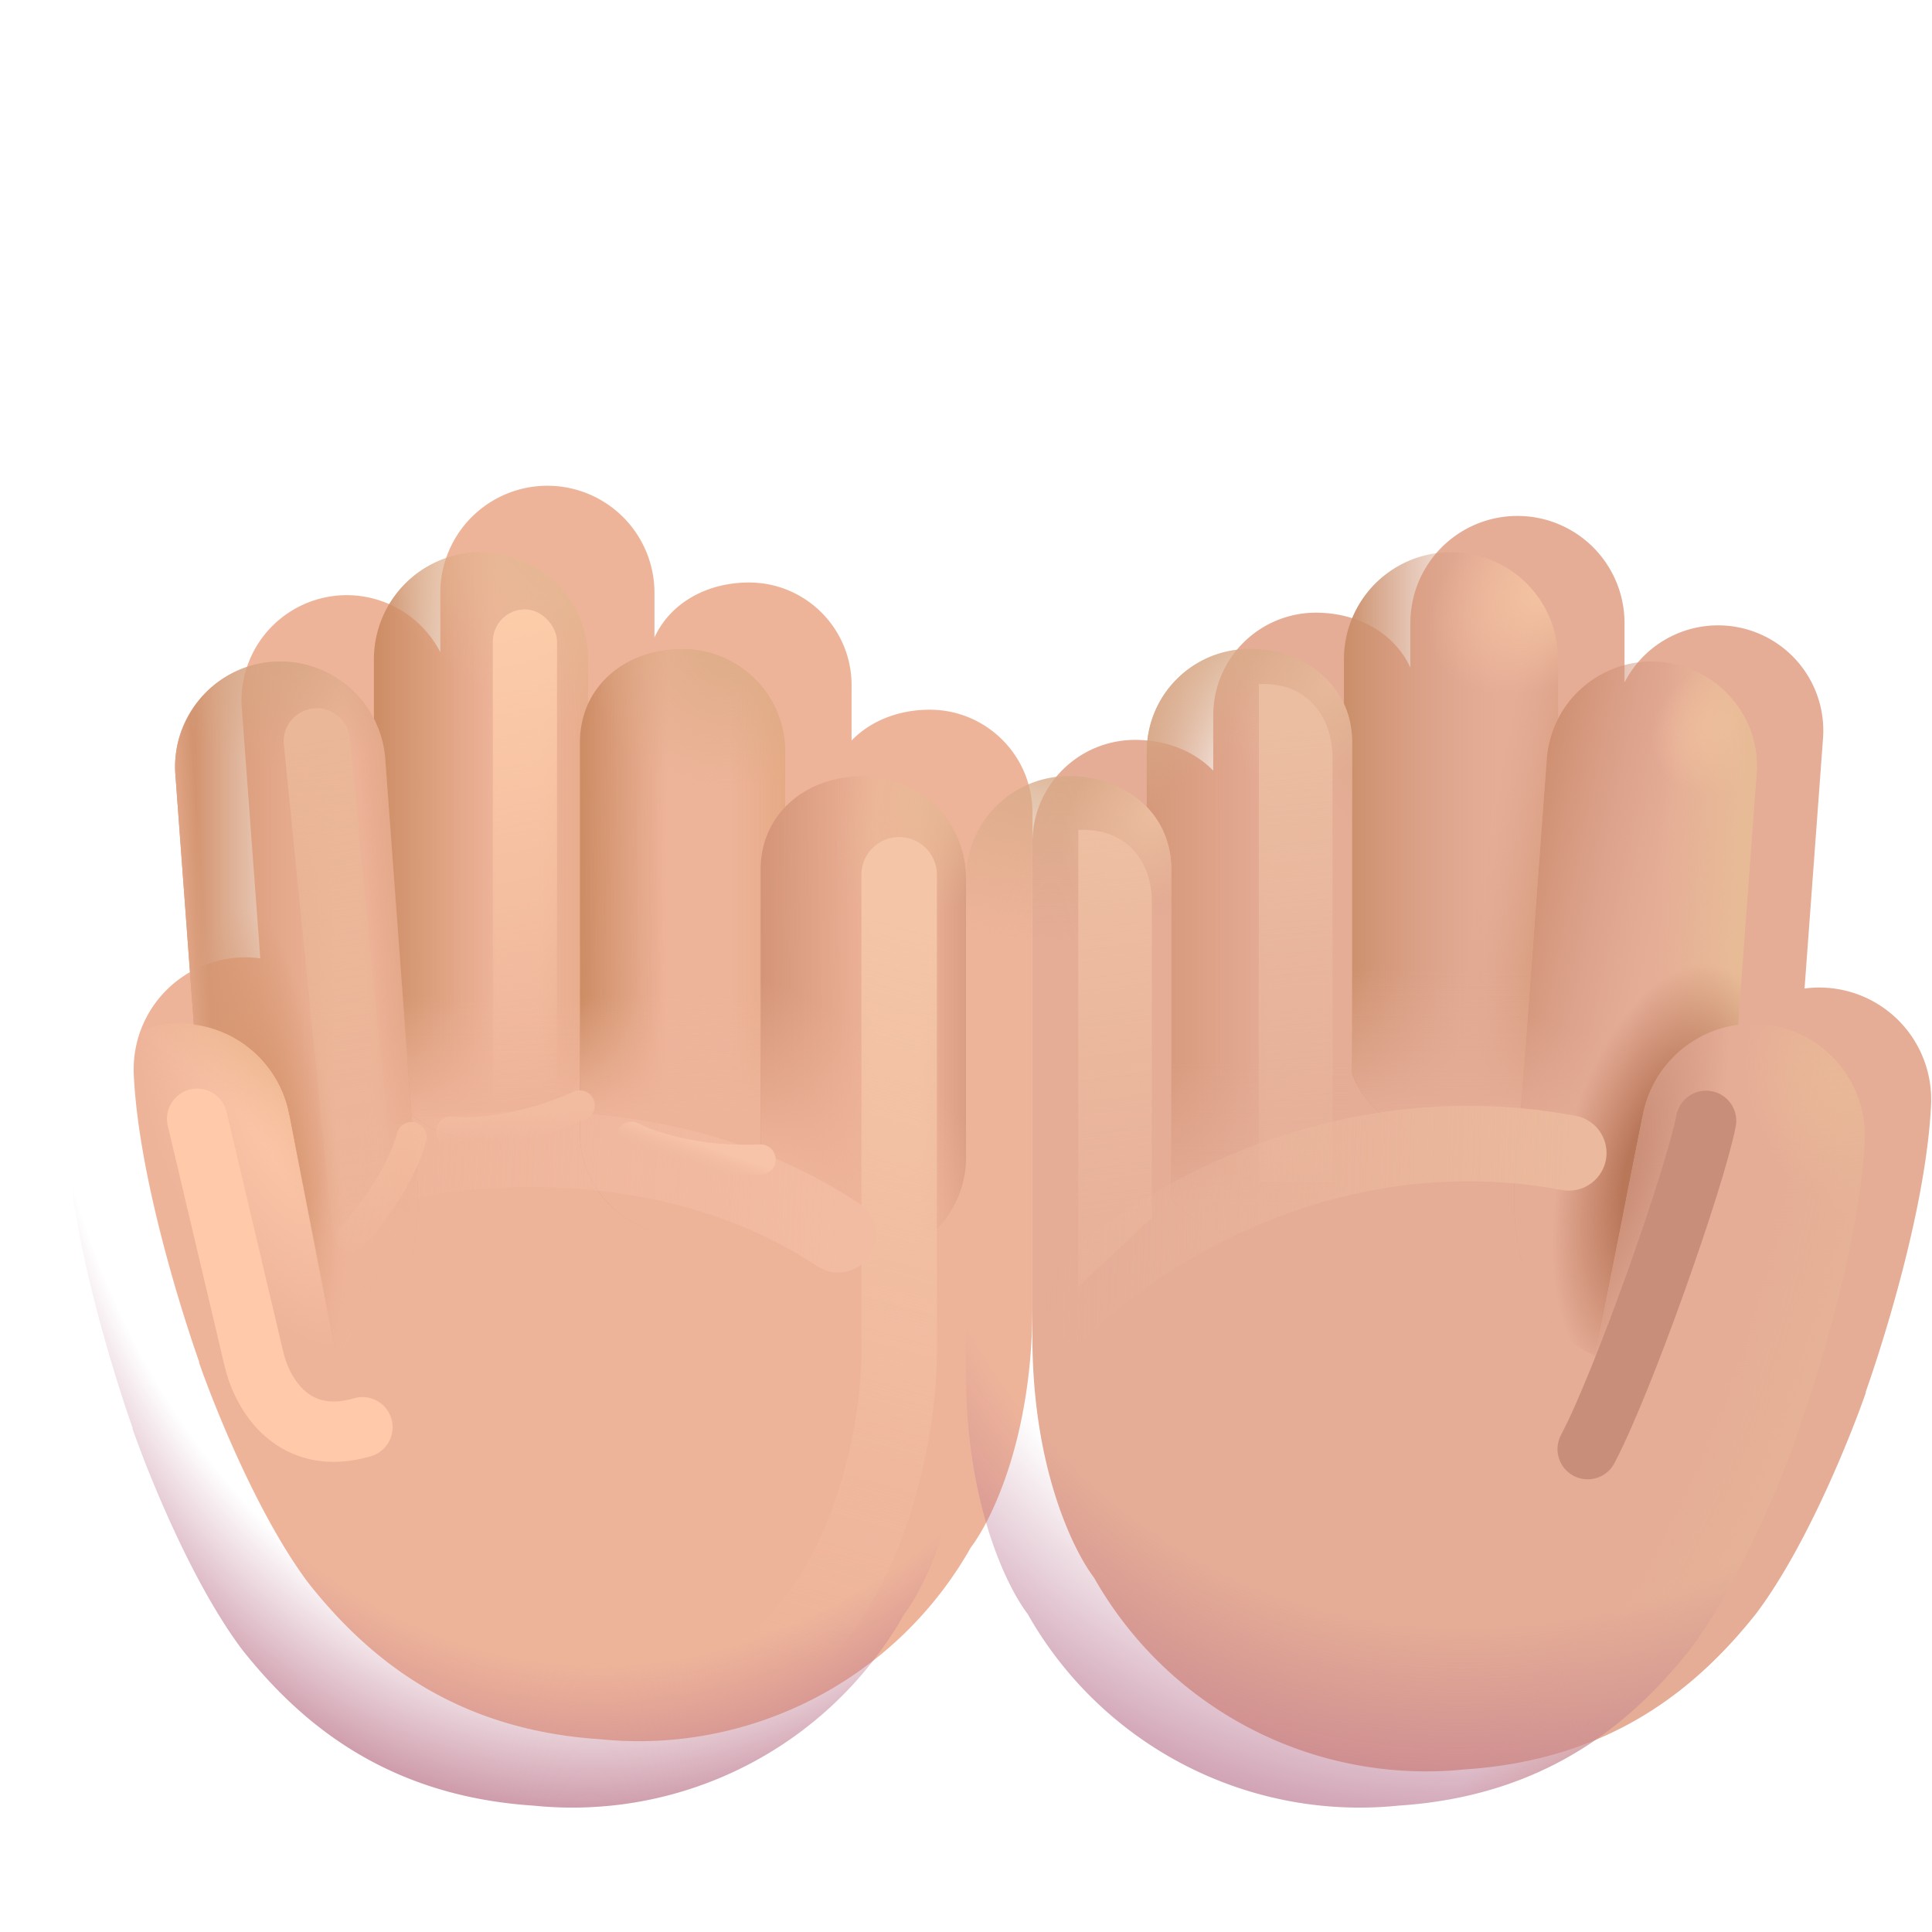 <svg width="32" height="32" fill="none" xmlns="http://www.w3.org/2000/svg"><g filter="url(#a)"><path d="M6.193 10.919a1.773 1.773 0 1 1 3.547 0v.739c.259-.566.862-.91 1.565-.91.94 0 1.7.762 1.7 1.702v.915c.313-.324.776-.51 1.294-.51.94 0 1.701.762 1.701 1.701v8.196c0 2.118-.656 3.498-1.021 3.98a6.317 6.317 0 0 1-6.14 3.175c-2.468-.161-3.883-1.396-4.823-2.577-.86-1.14-1.594-3.011-1.82-3.664l.002-.011c-.276-.782-1.01-3.072-1.084-4.79v-.055a1.853 1.853 0 0 1 2.097-1.837l-.306-4.145a1.743 1.743 0 0 1 3.288-.925v-.984Z" fill="#EEB49A"/></g><path d="M6.193 10.919a1.773 1.773 0 1 1 3.547 0v.739c.259-.566.862-.91 1.565-.91.94 0 1.7.762 1.7 1.702v.915c.313-.324.776-.51 1.294-.51.94 0 1.701.762 1.701 1.701v8.196c0 2.118-.656 3.498-1.021 3.98a6.317 6.317 0 0 1-6.14 3.175c-2.468-.161-3.883-1.396-4.823-2.577-.86-1.14-1.594-3.011-1.82-3.664l.002-.011c-.276-.782-1.01-3.072-1.084-4.79v-.055a1.853 1.853 0 0 1 2.097-1.837l-.306-4.145a1.743 1.743 0 0 1 3.288-.925v-.984Z" fill="url(#b)"/><path d="M4.515 10.961c-.96.071-1.68.907-1.61 1.867l.306 4.145c.8.105 1.439.72 1.58 1.508h.002l.785 3.974c.406-.171 1.672-.875 1.263-3.647l-.46-6.237a1.743 1.743 0 0 0-1.866-1.61Z" fill="url(#c)"/><path d="M4.515 10.961c-.96.071-1.68.907-1.61 1.867l.306 4.145c.8.105 1.439.72 1.58 1.508h.002l.785 3.974c.406-.171 1.672-.875 1.263-3.647l-.46-6.237a1.743 1.743 0 0 0-1.866-1.61Z" fill="url(#d)"/><path d="M4.515 10.961c-.96.071-1.68.907-1.61 1.867l.306 4.145c.8.105 1.439.72 1.58 1.508h.002l.785 3.974c.406-.171 1.672-.875 1.263-3.647l-.46-6.237a1.743 1.743 0 0 0-1.866-1.61Z" fill="url(#e)"/><path d="M4.515 10.961c-.96.071-1.68.907-1.61 1.867l.306 4.145c.8.105 1.439.72 1.58 1.508h.002l.785 3.974c.406-.171 1.672-.875 1.263-3.647l-.46-6.237a1.743 1.743 0 0 0-1.866-1.61Z" fill="url(#f)"/><path d="M4.515 10.961c-.96.071-1.68.907-1.61 1.867l.306 4.145c.8.105 1.439.72 1.58 1.508h.002l.785 3.974c.406-.171 1.672-.875 1.263-3.647l-.46-6.237a1.743 1.743 0 0 0-1.866-1.61Z" fill="url(#g)"/><path d="M4.515 10.961c-.96.071-1.68.907-1.61 1.867l.306 4.145c.8.105 1.439.72 1.58 1.508h.002l.785 3.974c.406-.171 1.672-.875 1.263-3.647l-.46-6.237a1.743 1.743 0 0 0-1.866-1.61Z" fill="url(#h)"/><path d="M6.193 10.919a1.773 1.773 0 1 1 3.547 0v.739c-.088.19-.136.406-.136.643v5.492a1.774 1.774 0 0 1-2.789.668l-.434-5.89a1.737 1.737 0 0 0-.188-.668v-.984Z" fill="url(#i)"/><path d="M6.193 10.919a1.773 1.773 0 1 1 3.547 0v.739c-.088.19-.136.406-.136.643v5.492a1.774 1.774 0 0 1-2.789.668l-.434-5.89a1.737 1.737 0 0 0-.188-.668v-.984Z" fill="url(#j)"/><path d="M6.193 10.919a1.773 1.773 0 1 1 3.547 0v.739c-.088.19-.136.406-.136.643v5.492a1.774 1.774 0 0 1-2.789.668l-.434-5.89a1.737 1.737 0 0 0-.188-.668v-.984Z" fill="url(#k)"/><path d="M6.193 10.919a1.773 1.773 0 1 1 3.547 0v.739c-.088.19-.136.406-.136.643v5.492a1.774 1.774 0 0 1-2.789.668l-.434-5.89a1.737 1.737 0 0 0-.188-.668v-.984Z" fill="url(#l)"/><path d="M11.305 10.749c-.94 0-1.7.612-1.7 1.551v6.456a1.7 1.7 0 0 0 2.993 1.105v-5.454c0-.422.154-.778.408-1.042v-.915a1.7 1.7 0 0 0-1.701-1.701Z" fill="url(#m)"/><path d="M11.305 10.749c-.94 0-1.7.612-1.7 1.551v6.456a1.7 1.7 0 0 0 2.993 1.105v-5.454c0-.422.154-.778.408-1.042v-.915a1.7 1.7 0 0 0-1.701-1.701Z" fill="url(#n)"/><path d="M11.305 10.749c-.94 0-1.7.612-1.7 1.551v6.456a1.7 1.7 0 0 0 2.993 1.105v-5.454c0-.422.154-.778.408-1.042v-.915a1.7 1.7 0 0 0-1.701-1.701Z" fill="url(#o)"/><path d="M11.305 10.749c-.94 0-1.7.612-1.7 1.551v6.456a1.7 1.7 0 0 0 2.993 1.105v-5.454c0-.422.154-.778.408-1.042v-.915a1.7 1.7 0 0 0-1.701-1.701Z" fill="url(#p)"/><path d="M12.598 14.407c0-.94.762-1.552 1.701-1.552.94 0 1.701.762 1.701 1.701v4.613a1.7 1.7 0 1 1-3.402 0v-4.762Z" fill="url(#q)"/><path d="M12.598 14.407c0-.94.762-1.552 1.701-1.552.94 0 1.701.762 1.701 1.701v4.613a1.7 1.7 0 1 1-3.402 0v-4.762Z" fill="url(#r)"/><path d="M12.598 14.407c0-.94.762-1.552 1.701-1.552.94 0 1.701.762 1.701 1.701v4.613a1.7 1.7 0 1 1-3.402 0v-4.762Z" fill="url(#s)"/><path d="M12.598 14.407c0-.94.762-1.552 1.701-1.552.94 0 1.701.762 1.701 1.701v4.613a1.7 1.7 0 1 1-3.402 0v-4.762Z" fill="url(#t)"/><path d="M1.114 18.866v-.056a1.853 1.853 0 0 1 3.677-.33h.002l.772 4.012-3.346 1.221c-.258-.719-1.03-3.085-1.105-4.848Z" fill="url(#u)"/><path d="M1.114 18.866v-.056a1.853 1.853 0 0 1 3.677-.33h.002l.772 4.012-3.346 1.221c-.258-.719-1.03-3.085-1.105-4.848Z" fill="url(#v)"/><g filter="url(#w)"><path d="m5.541 20.752-.837-8.4a.548.548 0 1 1 1.09-.108l.74 7.607-.993.901Z" fill="url(#x)"/></g><g filter="url(#y)"><rect x="8.163" y="10.093" width="1.063" height="8.793" rx=".531" fill="url(#z)"/></g><g filter="url(#A)"><path d="M14.893 14.489v7.862c.011 1.226-.432 4.015-2.295 5.365" stroke="url(#B)" stroke-width="1.25" stroke-linecap="round"/></g><g filter="url(#C)"><path d="M6.156 19.372c1.406-.416 4.92-.783 7.727 1.08" stroke="url(#D)" stroke-width="1.25" stroke-linecap="round"/></g><g filter="url(#E)"><path d="m3.266 18.531.944 3.996c.145.593.668 1.441 1.793 1.113" stroke="#FFC9AA" stroke-linecap="round"/></g><g filter="url(#F)"><path d="M6.817 18.835c-.065.266-.358.973-1.012 1.673" stroke="url(#G)" stroke-width=".5" stroke-linecap="round"/></g><g filter="url(#H)"><path d="M10.458 18.83c.27.146 1.078.425 2.14.375" stroke="url(#I)" stroke-width=".5" stroke-linecap="round"/></g><g filter="url(#J)"><path d="M7.473 18.746c.305.037 1.159 0 2.129-.436" stroke="url(#K)" stroke-width=".5" stroke-linecap="round"/></g><g filter="url(#L)"><path d="M25.807 10.919a1.773 1.773 0 1 0-3.547 0v.739c-.259-.566-.862-.91-1.565-.91a1.7 1.7 0 0 0-1.7 1.702v.915c-.313-.324-.776-.51-1.294-.51A1.7 1.7 0 0 0 16 14.556v8.196c0 2.118.656 3.498 1.021 3.98a6.317 6.317 0 0 0 6.14 3.175c2.468-.161 3.883-1.396 4.823-2.577.86-1.14 1.594-3.011 1.82-3.664l-.002-.011c.276-.782 1.01-3.072 1.084-4.79v-.055a1.853 1.853 0 0 0-2.097-1.837l.306-4.145a1.743 1.743 0 0 0-3.288-.925v-.984Z" fill="#E5AC96"/></g><path d="M25.807 10.919a1.773 1.773 0 1 0-3.547 0v.739c-.259-.566-.862-.91-1.565-.91a1.7 1.7 0 0 0-1.7 1.702v.915c-.313-.324-.776-.51-1.294-.51A1.7 1.7 0 0 0 16 14.556v8.196c0 2.118.656 3.498 1.021 3.98a6.317 6.317 0 0 0 6.14 3.175c2.468-.161 3.883-1.396 4.823-2.577.86-1.14 1.594-3.011 1.82-3.664l-.002-.011c.276-.782 1.01-3.072 1.084-4.79v-.055a1.853 1.853 0 0 0-2.097-1.837l.306-4.145a1.743 1.743 0 0 0-3.288-.925v-.984Z" fill="url(#M)"/><path d="M25.807 10.919a1.773 1.773 0 1 0-3.547 0v.739c-.259-.566-.862-.91-1.565-.91a1.7 1.7 0 0 0-1.7 1.702v.915c-.313-.324-.776-.51-1.294-.51A1.7 1.7 0 0 0 16 14.556v8.196c0 2.118.656 3.498 1.021 3.98a6.317 6.317 0 0 0 6.14 3.175c2.468-.161 3.883-1.396 4.823-2.577.86-1.14 1.594-3.011 1.82-3.664l-.002-.011c.276-.782 1.01-3.072 1.084-4.79v-.055a1.853 1.853 0 0 0-2.097-1.837l.306-4.145a1.743 1.743 0 0 0-3.288-.925v-.984Z" fill="url(#N)"/><path d="M25.807 10.919a1.773 1.773 0 1 0-3.547 0v.739c-.259-.566-.862-.91-1.565-.91a1.7 1.7 0 0 0-1.7 1.702v.915c-.313-.324-.776-.51-1.294-.51A1.7 1.7 0 0 0 16 14.556v8.196c0 2.118.656 3.498 1.021 3.98a6.317 6.317 0 0 0 6.14 3.175c2.468-.161 3.883-1.396 4.823-2.577.86-1.14 1.594-3.011 1.82-3.664l-.002-.011c.276-.782 1.01-3.072 1.084-4.79v-.055a1.853 1.853 0 0 0-2.097-1.837l.306-4.145a1.743 1.743 0 0 0-3.288-.925v-.984Z" fill="url(#O)"/><path d="M27.485 10.961c.96.071 1.68.907 1.61 1.867l-.306 4.145c-.8.105-1.439.72-1.58 1.508h-.002l-.785 3.974c-.406-.171-1.672-.875-1.263-3.647l.46-6.237c.071-.96.907-1.68 1.866-1.61Z" fill="url(#P)"/><path d="M27.485 10.961c.96.071 1.68.907 1.61 1.867l-.306 4.145c-.8.105-1.439.72-1.58 1.508h-.002l-.785 3.974c-.406-.171-1.672-.875-1.263-3.647l.46-6.237c.071-.96.907-1.68 1.866-1.61Z" fill="url(#Q)"/><path d="M27.485 10.961c.96.071 1.68.907 1.61 1.867l-.306 4.145c-.8.105-1.439.72-1.58 1.508h-.002l-.785 3.974c-.406-.171-1.672-.875-1.263-3.647l.46-6.237c.071-.96.907-1.68 1.866-1.61Z" fill="url(#R)"/><path d="M27.485 10.961c.96.071 1.68.907 1.61 1.867l-.306 4.145c-.8.105-1.439.72-1.58 1.508h-.002l-.785 3.974c-.406-.171-1.672-.875-1.263-3.647l.46-6.237c.071-.96.907-1.68 1.866-1.61Z" fill="url(#S)"/><path d="M27.485 10.961c.96.071 1.68.907 1.61 1.867l-.306 4.145c-.8.105-1.439.72-1.58 1.508h-.002l-.785 3.974c-.406-.171-1.672-.875-1.263-3.647l.46-6.237c.071-.96.907-1.68 1.866-1.61Z" fill="url(#T)"/><path d="M25.807 10.919a1.773 1.773 0 1 0-3.547 0v.739c.088.19.136.406.136.643v5.492a1.774 1.774 0 0 0 2.789.668l.434-5.89c.018-.24.084-.466.188-.668v-.984Z" fill="url(#U)"/><path d="M25.807 10.919a1.773 1.773 0 1 0-3.547 0v.739c.088.19.136.406.136.643v5.492a1.774 1.774 0 0 0 2.789.668l.434-5.89c.018-.24.084-.466.188-.668v-.984Z" fill="url(#V)"/><path d="M25.807 10.919a1.773 1.773 0 1 0-3.547 0v.739c.088.19.136.406.136.643v5.492a1.774 1.774 0 0 0 2.789.668l.434-5.89c.018-.24.084-.466.188-.668v-.984Z" fill="url(#W)"/><path d="M25.807 10.919a1.773 1.773 0 1 0-3.547 0v.739c.088.19.136.406.136.643v5.492a1.774 1.774 0 0 0 2.789.668l.434-5.89c.018-.24.084-.466.188-.668v-.984Z" fill="url(#X)"/><path d="M20.695 10.749c.94 0 1.7.612 1.7 1.551v6.456a1.7 1.7 0 0 1-2.993 1.105v-5.454c0-.422-.154-.778-.408-1.042v-.915c0-.94.762-1.701 1.701-1.701Z" fill="url(#Y)"/><path d="M20.695 10.749c.94 0 1.7.612 1.7 1.551v6.456a1.7 1.7 0 0 1-2.993 1.105v-5.454c0-.422-.154-.778-.408-1.042v-.915c0-.94.762-1.701 1.701-1.701Z" fill="url(#Z)"/><path d="M20.695 10.749c.94 0 1.7.612 1.7 1.551v6.456a1.7 1.7 0 0 1-2.993 1.105v-5.454c0-.422-.154-.778-.408-1.042v-.915c0-.94.762-1.701 1.701-1.701Z" fill="url(#aa)"/><path d="M20.695 10.749c.94 0 1.7.612 1.7 1.551v6.456a1.7 1.7 0 0 1-2.993 1.105v-5.454c0-.422-.154-.778-.408-1.042v-.915c0-.94.762-1.701 1.701-1.701Z" fill="url(#ab)"/><path d="M19.402 14.407c0-.94-.762-1.552-1.701-1.552A1.7 1.7 0 0 0 16 14.556v4.613a1.7 1.7 0 1 0 3.402 0v-4.762Z" fill="url(#ac)"/><path d="M19.402 14.407c0-.94-.762-1.552-1.701-1.552A1.7 1.7 0 0 0 16 14.556v4.613a1.7 1.7 0 1 0 3.402 0v-4.762Z" fill="url(#ad)"/><path d="M30.886 18.866v-.056a1.853 1.853 0 0 0-3.677-.33h-.002l-.793 4.03 3.367 1.203c.258-.719 1.03-3.085 1.105-4.848Z" fill="url(#ae)"/><g filter="url(#af)"><path d="M28.258 18.565c-.188.958-1.367 4.312-1.961 5.437" stroke="#C98E7A" stroke-linecap="round"/></g><g filter="url(#ag)"><path d="M17.86 21.315v-7.569c.867-.037 1.218.596 1.218 1.176v5.247l-1.219 1.146Z" fill="url(#ah)"/></g><g filter="url(#ai)"><path d="M20.851 19.565V11.33c.867-.039 1.22.618 1.22 1.22v7.015h-1.22Z" fill="url(#aj)"/></g><g filter="url(#ak)"><path d="M17.64 21.659c1.115-1.167 4.344-3.313 8.344-2.563" stroke="url(#al)" stroke-width="1.25" stroke-linecap="round"/></g><defs><linearGradient id="c" x1="3.245" y1="16.706" x2="5.55" y2="16.706" gradientUnits="userSpaceOnUse"><stop stop-color="#D39571"/><stop offset="1" stop-color="#D39571" stop-opacity="0"/></linearGradient><linearGradient id="d" x1="3.174" y1="16.891" x2="3.508" y2="16.867" gradientUnits="userSpaceOnUse"><stop stop-color="#E1A586"/><stop offset="1" stop-color="#E1A586" stop-opacity="0"/></linearGradient><linearGradient id="e" x1="7.499" y1="16.188" x2="6.058" y2="16.299" gradientUnits="userSpaceOnUse"><stop stop-color="#D79875"/><stop offset="1" stop-color="#D79875" stop-opacity="0"/></linearGradient><linearGradient id="h" x1="7.106" y1="19.599" x2="5.65" y2="18.866" gradientUnits="userSpaceOnUse"><stop stop-color="#EEB49A"/><stop offset="1" stop-color="#EEB49A" stop-opacity="0"/></linearGradient><linearGradient id="i" x1="6.193" y1="14.519" x2="8.219" y2="14.519" gradientUnits="userSpaceOnUse"><stop stop-color="#CC8D65"/><stop offset="1" stop-color="#CC8D65" stop-opacity="0"/></linearGradient><linearGradient id="j" x1="10.254" y1="14.479" x2="8.922" y2="14.479" gradientUnits="userSpaceOnUse"><stop stop-color="#E3A782"/><stop offset="1" stop-color="#E3A782" stop-opacity="0"/></linearGradient><linearGradient id="k" x1="8.146" y1="18.528" x2="8.146" y2="16.512" gradientUnits="userSpaceOnUse"><stop stop-color="#EEB49A"/><stop offset="1" stop-color="#EEB49A" stop-opacity="0"/></linearGradient><linearGradient id="m" x1="9.604" y1="16.065" x2="11.048" y2="16.068" gradientUnits="userSpaceOnUse"><stop stop-color="#CC8C64"/><stop offset="1" stop-color="#CC8C64" stop-opacity="0"/></linearGradient><linearGradient id="n" x1="13.245" y1="16.093" x2="12.069" y2="16.093" gradientUnits="userSpaceOnUse"><stop stop-color="#E3A880"/><stop offset="1" stop-color="#E3A880" stop-opacity="0"/></linearGradient><linearGradient id="o" x1="10.947" y1="20.114" x2="10.889" y2="16.481" gradientUnits="userSpaceOnUse"><stop offset=".46" stop-color="#EEB49A"/><stop offset="1" stop-color="#EEB49A" stop-opacity="0"/></linearGradient><linearGradient id="q" x1="12.474" y1="18.172" x2="14.51" y2="18.176" gradientUnits="userSpaceOnUse"><stop stop-color="#D29275"/><stop offset="1" stop-color="#D29275" stop-opacity="0"/></linearGradient><linearGradient id="r" x1="16.608" y1="18.172" x2="15.216" y2="18.172" gradientUnits="userSpaceOnUse"><stop stop-color="#C98D72"/><stop offset="1" stop-color="#C98D72" stop-opacity="0"/></linearGradient><linearGradient id="x" x1="5.331" y1="12.202" x2="6.978" y2="21.89" gradientUnits="userSpaceOnUse"><stop stop-color="#EAB798"/><stop offset="1" stop-color="#EAB798" stop-opacity="0"/></linearGradient><linearGradient id="z" x1="8.695" y1="9.904" x2="10.188" y2="17.956" gradientUnits="userSpaceOnUse"><stop stop-color="#FDCDAA"/><stop offset="1" stop-color="#FDCDAA" stop-opacity="0"/></linearGradient><linearGradient id="B" x1="15.875" y1="15.534" x2="12.598" y2="27.346" gradientUnits="userSpaceOnUse"><stop stop-color="#F4C5A7"/><stop offset="1" stop-color="#F4C5A7" stop-opacity="0"/></linearGradient><linearGradient id="D" x1="13.883" y1="20.148" x2="5.886" y2="19.743" gradientUnits="userSpaceOnUse"><stop stop-color="#F2BCA2"/><stop offset="1" stop-color="#F2BCA2" stop-opacity="0"/></linearGradient><linearGradient id="G" x1="7.129" y1="18.562" x2="6.894" y2="20.983" gradientUnits="userSpaceOnUse"><stop stop-color="#F4BC9F"/><stop offset="1" stop-color="#F4BC9F" stop-opacity="0"/></linearGradient><linearGradient id="I" x1="12.725" y1="19.331" x2="12.579" y2="19.754" gradientUnits="userSpaceOnUse"><stop stop-color="#F8C4A9"/><stop offset="1" stop-color="#ECB89D" stop-opacity="0"/></linearGradient><linearGradient id="K" x1="9.766" y1="18.381" x2="9.785" y2="18.828" gradientUnits="userSpaceOnUse"><stop stop-color="#F2BCA1"/><stop offset="1" stop-color="#F2BCA1" stop-opacity="0"/></linearGradient><linearGradient id="P" x1="24.703" y1="16.221" x2="27.089" y2="16.706" gradientUnits="userSpaceOnUse"><stop stop-color="#CD8D6E"/><stop offset="1" stop-color="#D49A86" stop-opacity="0"/></linearGradient><linearGradient id="Q" x1="26.047" y1="19.252" x2="26.672" y2="17.221" gradientUnits="userSpaceOnUse"><stop stop-color="#E5AC96"/><stop offset="1" stop-color="#E5AC96" stop-opacity="0"/></linearGradient><linearGradient id="S" x1="28.672" y1="17.08" x2="27.266" y2="17.002" gradientUnits="userSpaceOnUse"><stop stop-color="#E8BB97"/><stop offset="1" stop-color="#E8BB97" stop-opacity="0"/></linearGradient><linearGradient id="U" x1="22.26" y1="14.015" x2="24.742" y2="14.015" gradientUnits="userSpaceOnUse"><stop stop-color="#CA8E69"/><stop offset="1" stop-color="#D79E87" stop-opacity="0"/></linearGradient><linearGradient id="V" x1="26.234" y1="14.284" x2="24.655" y2="14.015" gradientUnits="userSpaceOnUse"><stop stop-color="#D1956B"/><stop offset="1" stop-color="#DBA28C" stop-opacity="0"/><stop offset="1" stop-color="#D1956B" stop-opacity="0"/></linearGradient><linearGradient id="W" x1="23.293" y1="18.397" x2="23.293" y2="16.015" gradientUnits="userSpaceOnUse"><stop stop-color="#E5AC96"/><stop offset="1" stop-color="#E5AC96" stop-opacity="0"/></linearGradient><linearGradient id="Y" x1="18.46" y1="15.603" x2="21.026" y2="15.603" gradientUnits="userSpaceOnUse"><stop stop-color="#D09271"/><stop offset="1" stop-color="#D09271" stop-opacity="0"/></linearGradient><linearGradient id="Z" x1="19.984" y1="19.971" x2="19.984" y2="17.596" gradientUnits="userSpaceOnUse"><stop stop-color="#E5AC96"/><stop offset="1" stop-color="#E5AC96" stop-opacity="0"/></linearGradient><linearGradient id="ah" x1="17.859" y1="13.745" x2="19.1" y2="22.988" gradientUnits="userSpaceOnUse"><stop stop-color="#EEBFA2"/><stop offset="1" stop-color="#EEBFA2" stop-opacity="0"/></linearGradient><linearGradient id="aj" x1="21.3" y1="12.075" x2="22.088" y2="20.948" gradientUnits="userSpaceOnUse"><stop stop-color="#EBBDA1"/><stop offset="1" stop-color="#EBBDA1" stop-opacity="0"/></linearGradient><linearGradient id="al" x1="25.984" y1="21.076" x2="17.334" y2="20.829" gradientUnits="userSpaceOnUse"><stop stop-color="#EBB99D"/><stop offset="1" stop-color="#EBB99D" stop-opacity="0"/></linearGradient><radialGradient id="b" cx="0" cy="0" r="1" gradientUnits="userSpaceOnUse" gradientTransform="matrix(-2.405 17.944 -12.747 -1.709 10.962 12.941)"><stop offset=".813" stop-color="#BB748A" stop-opacity="0"/><stop offset="1" stop-color="#BB748A"/></radialGradient><radialGradient id="f" cx="0" cy="0" r="1" gradientUnits="userSpaceOnUse" gradientTransform="matrix(1.156 -.125 .496 4.586 4.5 19.594)"><stop stop-color="#D39066"/><stop offset="1" stop-color="#D39066" stop-opacity="0"/></radialGradient><radialGradient id="g" cx="0" cy="0" r="1" gradientUnits="userSpaceOnUse" gradientTransform="matrix(-.286 2.594 -2.484 -.274 4.91 10.156)"><stop stop-color="#D5A784"/><stop offset="1" stop-color="#D5A784" stop-opacity="0"/></radialGradient><radialGradient id="l" cx="0" cy="0" r="1" gradientUnits="userSpaceOnUse" gradientTransform="rotate(122.261 2.176 7.163) scale(2.676 4.184)"><stop stop-color="#E5B893"/><stop offset="1" stop-color="#E5B893" stop-opacity="0"/></radialGradient><radialGradient id="p" cx="0" cy="0" r="1" gradientUnits="userSpaceOnUse" gradientTransform="rotate(108.681 2.332 9.593) scale(2.69 2.5)"><stop stop-color="#DCAC86"/><stop offset="1" stop-color="#DCAC86" stop-opacity="0"/></radialGradient><radialGradient id="s" cx="0" cy="0" r="1" gradientUnits="userSpaceOnUse" gradientTransform="rotate(-49.148 29.119 -3.34) scale(4.048 6.335)"><stop offset=".34" stop-color="#EFB59B"/><stop offset="1" stop-color="#EFB59B" stop-opacity="0"/></radialGradient><radialGradient id="t" cx="0" cy="0" r="1" gradientUnits="userSpaceOnUse" gradientTransform="matrix(-1.585 2.256 -1.306 -.918 15.884 12.855)"><stop stop-color="#E7BA95"/><stop offset="1" stop-color="#E7BA95" stop-opacity="0"/></radialGradient><radialGradient id="u" cx="0" cy="0" r="1" gradientUnits="userSpaceOnUse" gradientTransform="rotate(161.655 .935 9.547) scale(2.332 4.218)"><stop offset=".007" stop-color="#FFCAAB"/><stop offset="1" stop-color="#FFCAAB" stop-opacity="0"/></radialGradient><radialGradient id="v" cx="0" cy="0" r="1" gradientUnits="userSpaceOnUse" gradientTransform="rotate(-45.9 24.44 8.253) scale(4.155 6.743)"><stop offset=".696" stop-color="#EAB48C" stop-opacity="0"/><stop offset="1" stop-color="#EAB48C"/></radialGradient><radialGradient id="M" cx="0" cy="0" r="1" gradientUnits="userSpaceOnUse" gradientTransform="rotate(143.135 12.436 14.17) scale(2.495 3.089)"><stop stop-color="#ECBF98"/><stop offset=".767" stop-color="#ECBF98" stop-opacity="0"/></radialGradient><radialGradient id="N" cx="0" cy="0" r="1" gradientUnits="userSpaceOnUse" gradientTransform="matrix(11.594 4.062 -5.915 16.879 18.797 19.252)"><stop offset=".823" stop-color="#E6B397" stop-opacity="0"/><stop offset="1" stop-color="#E6B397"/></radialGradient><radialGradient id="O" cx="0" cy="0" r="1" gradientUnits="userSpaceOnUse" gradientTransform="rotate(109.306 6.974 16.68) scale(16.548 14.789)"><stop offset=".696" stop-color="#B7708C" stop-opacity="0"/><stop offset="1" stop-color="#B7708C"/></radialGradient><radialGradient id="R" cx="0" cy="0" r="1" gradientUnits="userSpaceOnUse" gradientTransform="rotate(156.949 13.217 8.928) scale(1.596 1.157)"><stop stop-color="#F9C9A5"/><stop offset="1" stop-color="#F9C9A5" stop-opacity="0"/></radialGradient><radialGradient id="T" cx="0" cy="0" r="1" gradientUnits="userSpaceOnUse" gradientTransform="rotate(103.404 6.122 20.633) scale(3.574 1.761)"><stop offset=".398" stop-color="#B9775A"/><stop offset="1" stop-color="#B9775A" stop-opacity="0"/></radialGradient><radialGradient id="X" cx="0" cy="0" r="1" gradientUnits="userSpaceOnUse" gradientTransform="matrix(-1.91 1.459 -.927 -1.214 25.807 9.614)"><stop stop-color="#F6C7A3"/><stop offset="1" stop-color="#F6C7A3" stop-opacity="0"/></radialGradient><radialGradient id="aa" cx="0" cy="0" r="1" gradientUnits="userSpaceOnUse" gradientTransform="matrix(-0 -9.765 4.005 -0 20.695 19.934)"><stop offset=".763" stop-color="#D9AC8A" stop-opacity="0"/><stop offset="1" stop-color="#D9AC8A"/></radialGradient><radialGradient id="ab" cx="0" cy="0" r="1" gradientUnits="userSpaceOnUse" gradientTransform="rotate(132.113 8.486 10.565) scale(1.967 1.268)"><stop stop-color="#E7B89A"/><stop offset="1" stop-color="#E7B89A" stop-opacity="0"/></radialGradient><radialGradient id="ac" cx="0" cy="0" r="1" gradientUnits="userSpaceOnUse" gradientTransform="matrix(.44 3.278 -4.572 .614 17.7 12.254)"><stop stop-color="#D7AA87"/><stop offset="1" stop-color="#D7AA87" stop-opacity="0"/></radialGradient><radialGradient id="ad" cx="0" cy="0" r="1" gradientUnits="userSpaceOnUse" gradientTransform="matrix(-1.271 1.294 -.927 -.91 19.143 13.473)"><stop stop-color="#ECBD9F"/><stop offset="1" stop-color="#ECBD9F" stop-opacity="0"/></radialGradient><radialGradient id="ae" cx="0" cy="0" r="1" gradientUnits="userSpaceOnUse" gradientTransform="rotate(20.056 -42.317 84.917) scale(1.578 4.281)"><stop stop-color="#C2856E"/><stop offset="1" stop-color="#C2856E" stop-opacity="0"/></radialGradient><filter id="a" x="1.113" y="8.146" width="15.887" height="21.793" filterUnits="userSpaceOnUse" color-interpolation-filters="sRGB"><feFlood flood-opacity="0" result="BackgroundImageFix"/><feBlend in="SourceGraphic" in2="BackgroundImageFix" result="shape"/><feColorMatrix in="SourceAlpha" values="0 0 0 0 0 0 0 0 0 0 0 0 0 0 0 0 0 0 127 0" result="hardAlpha"/><feOffset dx="1" dy="-1"/><feGaussianBlur stdDeviation="1.25"/><feComposite in2="hardAlpha" operator="arithmetic" k2="-1" k3="1"/><feColorMatrix values="0 0 0 0 0.792 0 0 0 0 0.541 0 0 0 0 0.518 0 0 0 1 0"/><feBlend in2="shape" result="effect1_innerShadow_20020_3935"/><feColorMatrix in="SourceAlpha" values="0 0 0 0 0 0 0 0 0 0 0 0 0 0 0 0 0 0 127 0" result="hardAlpha"/><feOffset dx=".1" dy="-.1"/><feGaussianBlur stdDeviation=".125"/><feComposite in2="hardAlpha" operator="arithmetic" k2="-1" k3="1"/><feColorMatrix values="0 0 0 0 0.851 0 0 0 0 0.604 0 0 0 0 0.533 0 0 0 1 0"/><feBlend in2="effect1_innerShadow_20020_3935" result="effect2_innerShadow_20020_3935"/></filter><filter id="w" x="4.201" y="11.249" width="2.833" height="10.003" filterUnits="userSpaceOnUse" color-interpolation-filters="sRGB"><feFlood flood-opacity="0" result="BackgroundImageFix"/><feBlend in="SourceGraphic" in2="BackgroundImageFix" result="shape"/><feGaussianBlur stdDeviation=".25" result="effect1_foregroundBlur_20020_3935"/></filter><filter id="y" x="7.663" y="9.593" width="2.063" height="9.793" filterUnits="userSpaceOnUse" color-interpolation-filters="sRGB"><feFlood flood-opacity="0" result="BackgroundImageFix"/><feBlend in="SourceGraphic" in2="BackgroundImageFix" result="shape"/><feGaussianBlur stdDeviation=".25" result="effect1_foregroundBlur_20020_3935"/></filter><filter id="A" x="10.723" y="12.614" width="6.045" height="16.977" filterUnits="userSpaceOnUse" color-interpolation-filters="sRGB"><feFlood flood-opacity="0" result="BackgroundImageFix"/><feBlend in="SourceGraphic" in2="BackgroundImageFix" result="shape"/><feGaussianBlur stdDeviation=".625" result="effect1_foregroundBlur_20020_3935"/></filter><filter id="C" x="4.28" y="17.16" width="11.477" height="5.166" filterUnits="userSpaceOnUse" color-interpolation-filters="sRGB"><feFlood flood-opacity="0" result="BackgroundImageFix"/><feBlend in="SourceGraphic" in2="BackgroundImageFix" result="shape"/><feGaussianBlur stdDeviation=".625" result="effect1_foregroundBlur_20020_3935"/></filter><filter id="E" x=".766" y="16.031" width="7.738" height="10.182" filterUnits="userSpaceOnUse" color-interpolation-filters="sRGB"><feFlood flood-opacity="0" result="BackgroundImageFix"/><feBlend in="SourceGraphic" in2="BackgroundImageFix" result="shape"/><feGaussianBlur stdDeviation="1" result="effect1_foregroundBlur_20020_3935"/></filter><filter id="F" x="5.305" y="18.335" width="2.012" height="2.673" filterUnits="userSpaceOnUse" color-interpolation-filters="sRGB"><feFlood flood-opacity="0" result="BackgroundImageFix"/><feBlend in="SourceGraphic" in2="BackgroundImageFix" result="shape"/><feGaussianBlur stdDeviation=".125" result="effect1_foregroundBlur_20020_3935"/></filter><filter id="H" x="9.958" y="18.33" width="3.141" height="1.381" filterUnits="userSpaceOnUse" color-interpolation-filters="sRGB"><feFlood flood-opacity="0" result="BackgroundImageFix"/><feBlend in="SourceGraphic" in2="BackgroundImageFix" result="shape"/><feGaussianBlur stdDeviation=".125" result="effect1_foregroundBlur_20020_3935"/></filter><filter id="J" x="6.973" y="17.81" width="3.129" height="1.447" filterUnits="userSpaceOnUse" color-interpolation-filters="sRGB"><feFlood flood-opacity="0" result="BackgroundImageFix"/><feBlend in="SourceGraphic" in2="BackgroundImageFix" result="shape"/><feGaussianBlur stdDeviation=".125" result="effect1_foregroundBlur_20020_3935"/></filter><filter id="L" x="16" y="8.646" width="15.887" height="21.293" filterUnits="userSpaceOnUse" color-interpolation-filters="sRGB"><feFlood flood-opacity="0" result="BackgroundImageFix"/><feBlend in="SourceGraphic" in2="BackgroundImageFix" result="shape"/><feColorMatrix in="SourceAlpha" values="0 0 0 0 0 0 0 0 0 0 0 0 0 0 0 0 0 0 127 0" result="hardAlpha"/><feOffset dx="1" dy="-.5"/><feGaussianBlur stdDeviation="1.25"/><feComposite in2="hardAlpha" operator="arithmetic" k2="-1" k3="1"/><feColorMatrix values="0 0 0 0 0.765 0 0 0 0 0.51 0 0 0 0 0.49 0 0 0 1 0"/><feBlend in2="shape" result="effect1_innerShadow_20020_3935"/><feColorMatrix in="SourceAlpha" values="0 0 0 0 0 0 0 0 0 0 0 0 0 0 0 0 0 0 127 0" result="hardAlpha"/><feOffset dx=".1" dy="-.1"/><feGaussianBlur stdDeviation=".5"/><feComposite in2="hardAlpha" operator="arithmetic" k2="-1" k3="1"/><feColorMatrix values="0 0 0 0 0.682 0 0 0 0 0.427 0 0 0 0 0.306 0 0 0 1 0"/><feBlend in2="effect1_innerShadow_20020_3935" result="effect2_innerShadow_20020_3935"/></filter><filter id="af" x="24.297" y="16.565" width="5.961" height="9.438" filterUnits="userSpaceOnUse" color-interpolation-filters="sRGB"><feFlood flood-opacity="0" result="BackgroundImageFix"/><feBlend in="SourceGraphic" in2="BackgroundImageFix" result="shape"/><feGaussianBlur stdDeviation=".75" result="effect1_foregroundBlur_20020_3935"/></filter><filter id="ag" x="17.359" y="13.245" width="2.219" height="8.57" filterUnits="userSpaceOnUse" color-interpolation-filters="sRGB"><feFlood flood-opacity="0" result="BackgroundImageFix"/><feBlend in="SourceGraphic" in2="BackgroundImageFix" result="shape"/><feGaussianBlur stdDeviation=".25" result="effect1_foregroundBlur_20020_3935"/></filter><filter id="ai" x="20.351" y="10.829" width="2.219" height="9.236" filterUnits="userSpaceOnUse" color-interpolation-filters="sRGB"><feFlood flood-opacity="0" result="BackgroundImageFix"/><feBlend in="SourceGraphic" in2="BackgroundImageFix" result="shape"/><feGaussianBlur stdDeviation=".25" result="effect1_foregroundBlur_20020_3935"/></filter><filter id="ak" x="15.766" y="17.065" width="12.094" height="6.468" filterUnits="userSpaceOnUse" color-interpolation-filters="sRGB"><feFlood flood-opacity="0" result="BackgroundImageFix"/><feBlend in="SourceGraphic" in2="BackgroundImageFix" result="shape"/><feGaussianBlur stdDeviation=".625" result="effect1_foregroundBlur_20020_3935"/></filter></defs></svg>